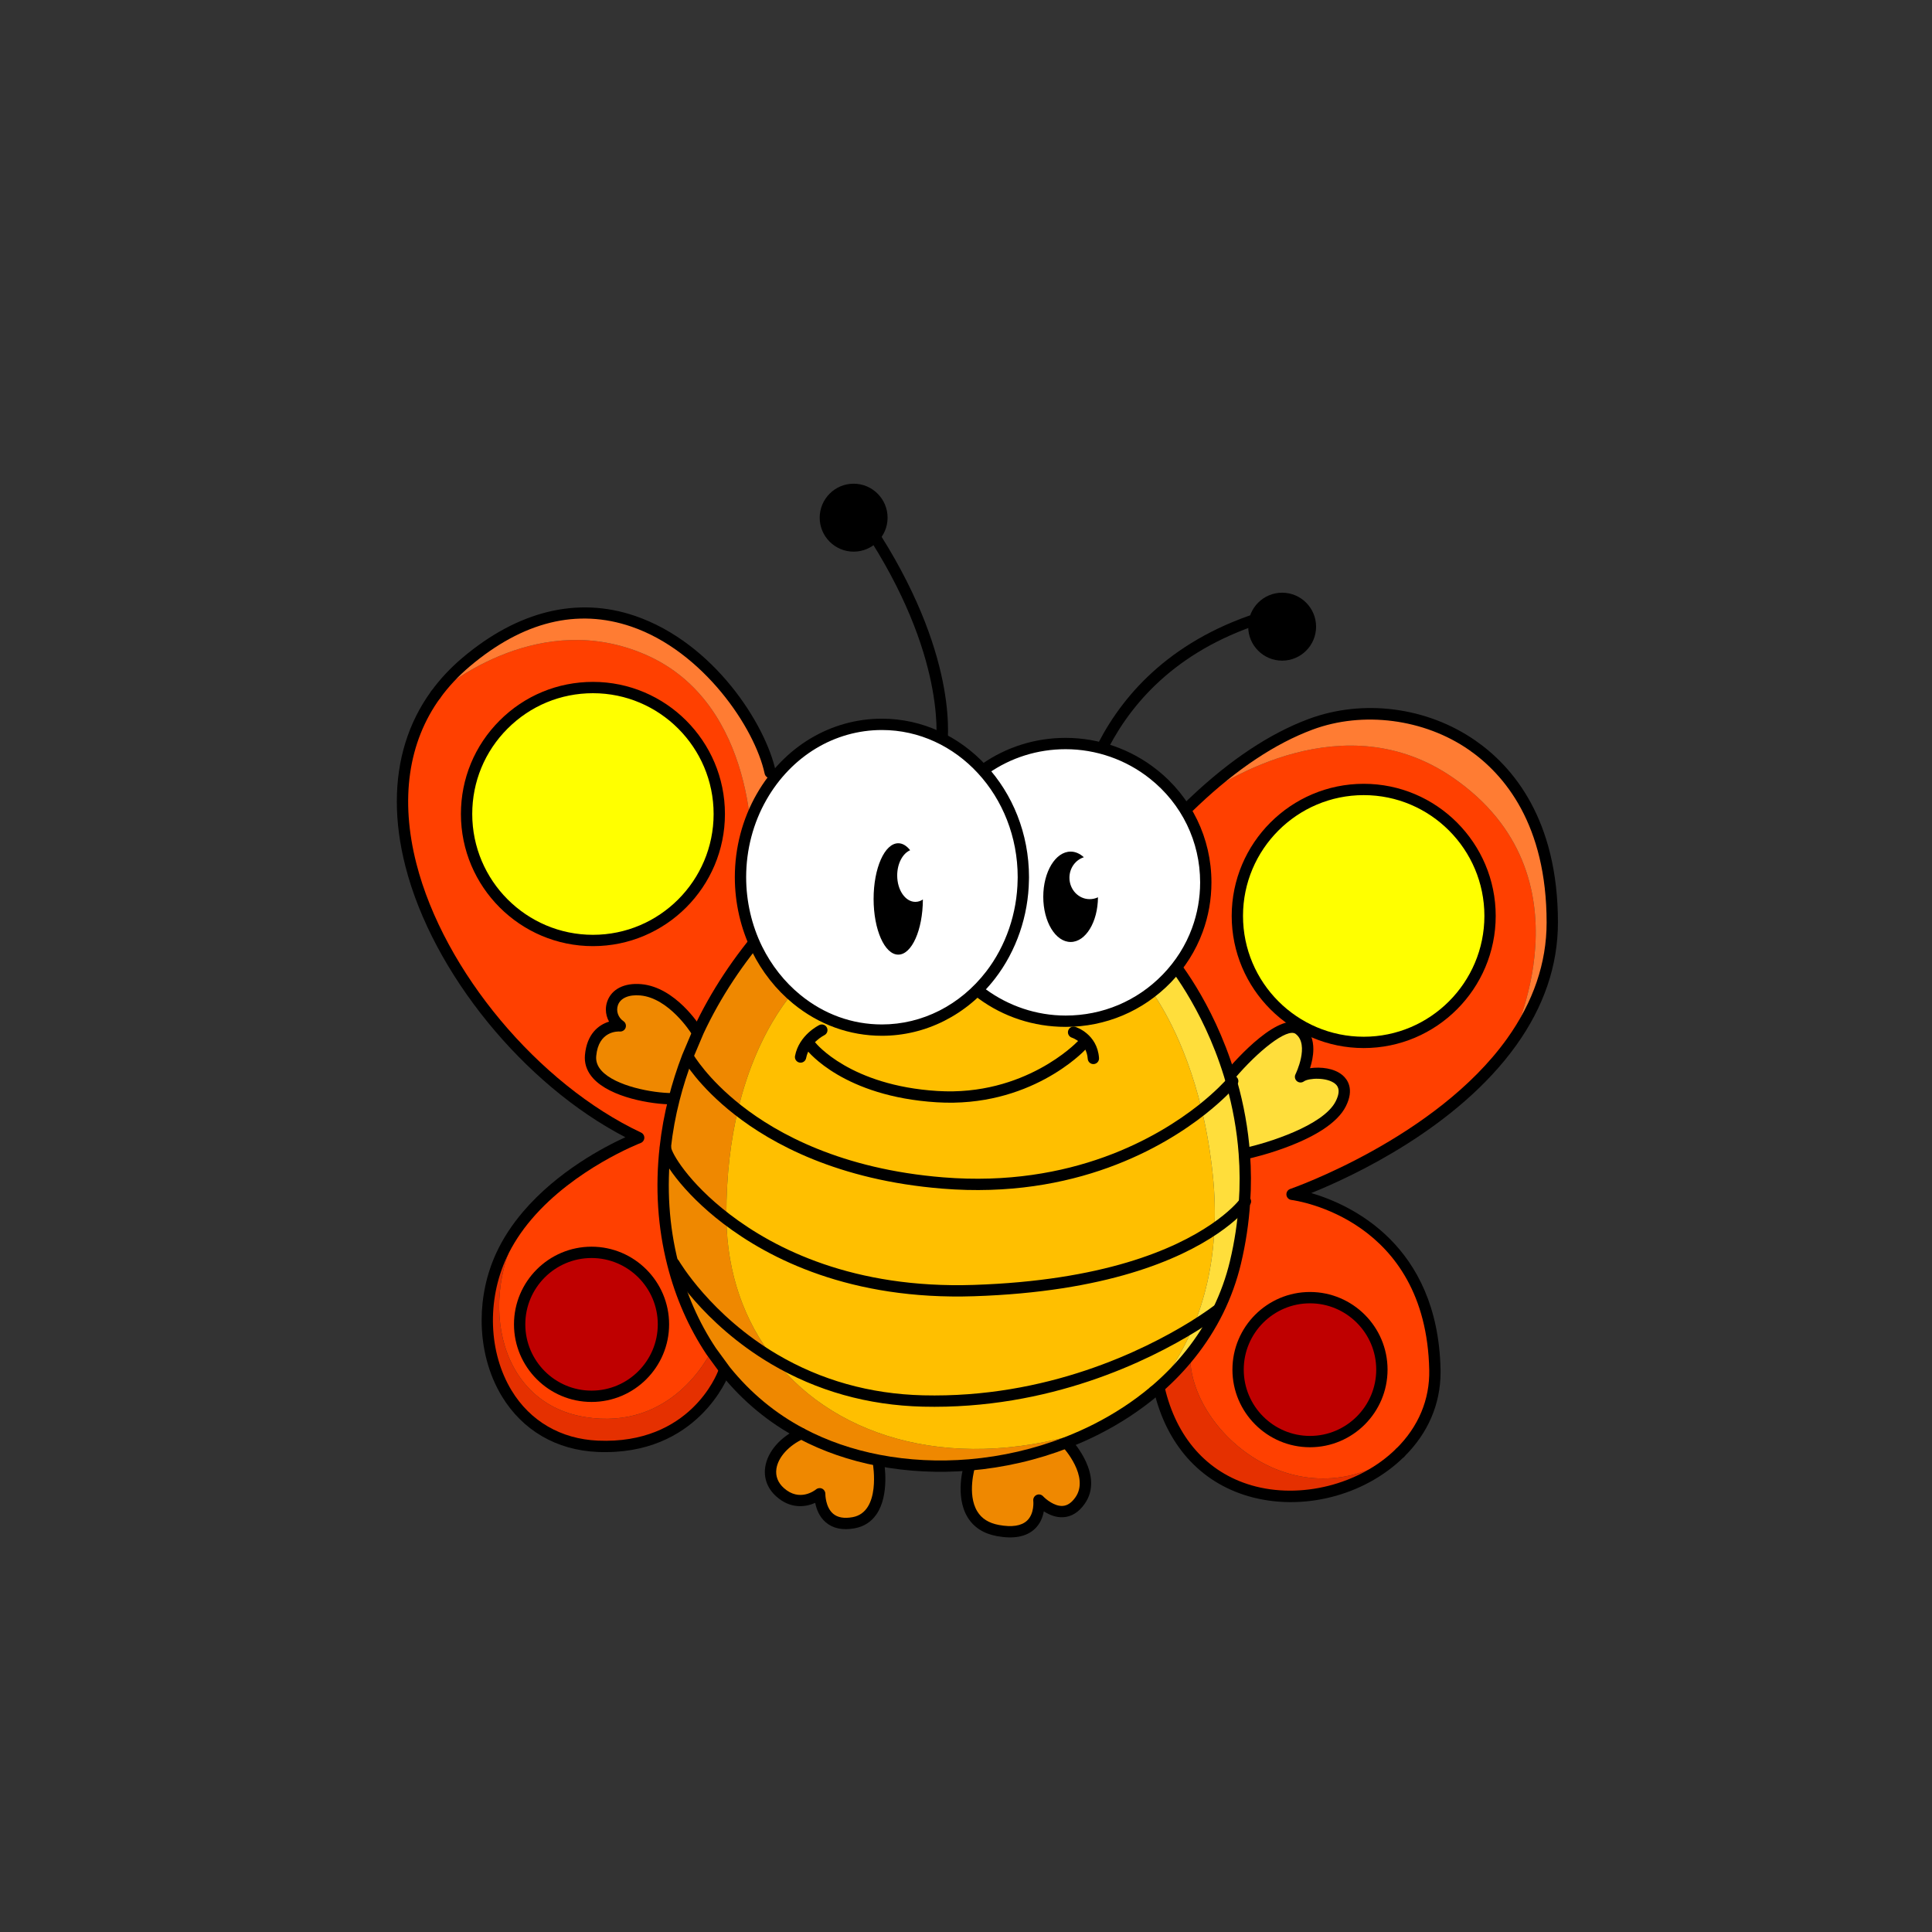 <svg xmlns="http://www.w3.org/2000/svg" xmlns:xlink="http://www.w3.org/1999/xlink" width="1080" zoomAndPan="magnify" viewBox="0 0 810 810" height="1080" preserveAspectRatio="xMidYMid meet" version="1.0"><rect x="0" y="0" width="810" height="810" fill="#333333" stroke="none"/><defs><clipPath id="8b2279dca5"><path d="M 343 202.793 L 373 202.793 L 373 232 L 343 232 Z M 343 202.793 " clip-rule="nonzero"/></clipPath></defs><path fill="#000000" d="M 369.75 217.039 C 369.75 223.59 364.434 228.906 357.891 228.906 C 351.344 228.906 346.031 223.59 346.031 217.039 C 346.031 210.488 351.344 205.168 357.891 205.168 C 364.434 205.168 369.75 210.488 369.75 217.039 Z M 359.859 216.043 C 362.488 216.043 364.602 213.93 364.602 211.293 C 364.602 208.684 362.488 206.547 359.859 206.547 C 357.25 206.547 355.113 208.684 355.113 211.293 C 355.113 213.93 357.25 216.043 359.859 216.043 Z M 359.859 216.043 " fill-opacity="1" fill-rule="nonzero"/><path fill="#ff4000" d="M 182.691 291.199 C 188.332 286.336 226.758 255.426 270.539 274.418 C 317.973 294.973 315.199 358.285 315.199 358.285 C 315.199 369.16 317.715 379.395 322.125 388.363 L 321.723 388.555 C 309.316 402.656 299.758 417.422 292.789 432.355 L 291.77 431.879 C 291.77 431.879 281.992 416.164 268.668 414.977 C 255.312 413.793 253.535 425.66 260.055 430.098 C 260.055 430.098 248.789 429.223 247.605 442.562 C 246.418 455.906 271.039 460.652 281.992 460.652 L 282.609 460.816 C 280.855 467.633 279.645 474.418 278.914 481.113 C 277.016 498.16 278.199 514.684 282.09 529.945 C 285.48 543.262 290.91 555.609 298.148 566.484 C 297.293 568.309 281.613 600.047 245.23 594.09 C 207.191 587.895 199.645 541.152 221.137 509.531 C 239.828 487.621 267.766 476.984 267.766 476.984 C 200.504 445.246 140.805 348.863 182.641 291.246 C 182.641 291.223 182.668 291.199 182.691 291.199 Z M 248.602 394.301 C 277.844 394.301 301.562 370.559 301.562 341.266 C 301.562 311.996 277.844 288.258 248.602 288.258 C 219.332 288.258 195.617 311.996 195.617 341.266 C 195.617 370.559 219.332 394.301 248.602 394.301 Z M 248.008 585.402 C 264.656 585.402 278.152 571.895 278.152 555.23 C 278.152 538.562 264.656 525.055 248.008 525.055 C 231.359 525.055 217.863 538.562 217.863 555.23 C 217.863 571.895 231.359 585.402 248.008 585.402 Z M 248.008 585.402 " fill-opacity="1" fill-rule="nonzero"/><path fill="#ff7c33" d="M 195.426 277.574 C 190.422 281.801 186.199 286.359 182.691 291.199 C 188.332 286.336 226.758 255.426 270.539 274.418 C 317.973 294.973 315.199 358.285 315.199 358.285 C 315.199 345.895 318.449 334.359 324.07 324.555 L 322.906 323.863 C 315.793 290.629 260.055 222.973 195.426 277.574 Z M 195.426 277.574 " fill-opacity="1" fill-rule="nonzero"/><path fill="#e53000" d="M 245.23 594.09 C 207.191 587.895 199.645 541.152 221.137 509.531 C 216.867 514.516 213.098 520.094 210.25 526.242 C 194.832 559.477 209.656 604.582 250.57 606.363 C 291.48 608.145 303.34 575.5 303.34 575.5 L 304.121 574.672 C 302.012 572.039 300.02 569.309 298.148 566.484 C 297.293 568.309 281.613 600.047 245.23 594.09 Z M 245.23 594.09 " fill-opacity="1" fill-rule="nonzero"/><path fill="#ffff00" d="M 248.602 288.258 C 219.332 288.258 195.617 311.996 195.617 341.266 C 195.617 370.559 219.332 394.301 248.602 394.301 C 277.844 394.301 301.562 370.559 301.562 341.266 C 301.562 311.996 277.844 288.258 248.602 288.258 Z M 248.602 288.258 " fill-opacity="1" fill-rule="nonzero"/><path fill="#bf0000" d="M 248.008 525.055 C 231.359 525.055 217.863 538.562 217.863 555.23 C 217.863 571.895 231.359 585.402 248.008 585.402 C 264.656 585.402 278.152 571.895 278.152 555.23 C 278.152 538.562 264.656 525.055 248.008 525.055 Z M 248.008 525.055 " fill-opacity="1" fill-rule="nonzero"/><path fill="#ef8800" d="M 247.605 442.562 C 246.418 455.906 271.039 460.652 281.992 460.652 L 282.609 460.816 C 284.105 454.91 285.977 448.973 288.258 443.062 C 289.633 439.477 291.125 435.918 292.789 432.355 L 291.77 431.879 C 291.77 431.879 281.992 416.164 268.668 414.977 C 255.312 413.793 253.535 425.66 260.055 430.098 C 260.055 430.098 248.789 429.223 247.605 442.562 Z M 247.605 442.562 " fill-opacity="1" fill-rule="nonzero"/><path fill="#ef8800" d="M 278.914 481.113 C 277.016 498.16 278.199 514.684 282.09 529.945 L 282.586 529.805 C 282.586 529.805 295.844 552.879 324.543 569.828 C 312.09 553.996 304.859 533.91 304.551 511.023 C 287.164 497.73 279.031 484.391 279.031 481.137 Z M 278.914 481.113 " fill-opacity="1" fill-rule="nonzero"/><path fill="#ef8800" d="M 278.914 481.113 L 279.031 481.137 C 279.031 484.391 287.164 497.73 304.551 511.023 C 304.527 510.504 304.527 509.98 304.527 509.434 C 304.527 492.344 306.449 477.742 309.391 465.375 C 294.445 453.672 288.516 443.156 288.516 443.156 L 288.258 443.062 C 285.977 448.973 284.105 454.91 282.609 460.816 C 280.855 467.633 279.645 474.418 278.914 481.113 Z M 278.914 481.113 " fill-opacity="1" fill-rule="nonzero"/><path fill="#ef8800" d="M 282.586 529.805 L 282.09 529.945 C 285.48 543.262 290.91 555.609 298.148 566.484 C 300.02 569.309 302.012 572.039 304.121 574.672 C 312.852 585.496 323.57 594.492 335.949 601.02 C 346.031 606.363 357.016 610.09 368.445 612.273 C 380.801 614.648 393.68 615.242 406.488 614.176 C 420.434 612.988 434.285 609.809 447.258 604.75 C 451.504 603.09 455.633 601.258 459.66 599.219 L 459.473 598.836 C 401.699 618.117 351.176 603.707 324.543 569.828 C 295.844 552.879 282.586 529.805 282.586 529.805 Z M 282.586 529.805 " fill-opacity="1" fill-rule="nonzero"/><path fill="#ef8800" d="M 288.258 443.062 L 288.516 443.156 C 288.516 443.156 294.445 453.672 309.391 465.375 C 317.996 429.148 335.359 412.414 338.75 409.422 C 331.898 403.82 326.203 396.625 322.125 388.363 L 321.723 388.555 C 309.316 402.656 299.758 417.422 292.789 432.355 C 291.125 435.918 289.633 439.477 288.258 443.062 Z M 288.258 443.062 " fill-opacity="1" fill-rule="nonzero"/><path fill="#ffbf00" d="M 304.527 509.434 C 304.527 509.98 304.527 510.504 304.551 511.023 C 325.301 526.906 359.242 542.695 408.289 541.078 C 463.742 539.254 494.051 525.531 509.156 515.227 C 509.492 508.273 509.324 500.793 508.496 492.816 C 507.453 482.66 505.816 473.473 503.848 465.281 C 485.965 479.379 449.652 500.391 395.246 495.977 C 353.055 492.559 325.801 478.27 309.391 465.375 C 306.449 477.742 304.527 492.344 304.527 509.434 Z M 304.527 509.434 " fill-opacity="1" fill-rule="nonzero"/><path fill="#ffbf00" d="M 304.551 511.023 C 304.859 533.91 312.09 553.996 324.543 569.828 C 340.457 579.23 361.141 586.73 386.945 587.371 C 440.309 588.68 482.051 567.383 500.293 556.129 C 504.867 545.141 508.402 531.539 509.156 515.227 C 494.051 525.531 463.742 539.254 408.289 541.078 C 359.242 542.695 325.301 526.906 304.551 511.023 Z M 304.551 511.023 " fill-opacity="1" fill-rule="nonzero"/><path fill="#ffbf00" d="M 338.75 409.422 C 335.359 412.414 317.996 429.148 309.391 465.375 C 325.801 478.27 353.055 492.559 395.246 495.977 C 449.652 500.391 485.965 479.379 503.848 465.281 C 496.637 435.297 485.016 418.395 481.719 414.027 C 475.055 420.891 465.711 425.16 455.344 425.16 C 438.91 425.16 424.988 414.387 420.406 399.594 L 420.055 399.309 C 409.168 413.41 392.805 422.383 374.492 422.383 C 361.066 422.383 348.691 417.566 338.75 409.422 Z M 338.75 409.422 " fill-opacity="1" fill-rule="nonzero"/><path fill="#ef8800" d="M 335.949 601.02 C 324.094 606.363 318.758 618.23 327.059 625.641 C 335.359 633.07 343.66 626.258 343.66 626.258 C 343.66 626.258 343.375 641.07 357.891 638.41 C 372.406 635.754 368.281 613.203 368.281 613.203 L 368.445 612.273 C 357.016 610.09 346.031 606.363 335.949 601.02 Z M 335.949 601.02 " fill-opacity="1" fill-rule="nonzero"/><path fill="#ffbf00" d="M 386.945 587.371 C 361.141 586.73 340.457 579.23 324.543 569.828 C 351.176 603.707 401.699 618.117 459.473 598.836 L 459.66 599.219 C 468.32 594.828 476.43 589.555 483.734 583.43 C 483.781 583.406 483.805 583.383 483.828 583.359 C 488.996 577.258 495.262 568.262 500.293 556.129 C 482.051 567.383 440.309 588.68 386.945 587.371 Z M 386.945 587.371 " fill-opacity="1" fill-rule="nonzero"/><path fill="#ef8800" d="M 406.488 614.176 L 406.512 614.387 C 406.512 614.387 399.113 638.129 418.367 641.688 C 437.629 645.25 435.562 628.914 435.562 628.914 C 435.562 628.914 445.363 639.598 452.758 629.203 C 460.16 618.824 447.422 605.176 447.422 605.176 L 447.258 604.75 C 434.285 609.809 420.434 612.988 406.488 614.176 Z M 406.488 614.176 " fill-opacity="1" fill-rule="nonzero"/><path fill="#ff4000" d="M 521.684 483.582 L 522.727 483.512 C 522.727 483.512 555.336 476.391 562.145 462.738 C 568.973 449.09 549.719 448.215 545.258 451.465 C 545.258 451.465 552.371 437.531 544.664 431.598 C 536.957 425.66 515.898 450.586 515.898 450.586 L 515.465 450.73 C 506.102 420.129 490.113 401.609 490.113 401.609 L 489.688 401.398 C 491.109 397.527 491.895 393.324 491.895 388.957 C 491.895 377.516 486.555 367.332 478.211 360.734 L 478.254 360.66 C 478.254 360.66 486.891 349.102 500.809 335.949 C 514.066 326.383 563.828 294.996 608.891 325.836 C 668.992 367 633.414 436.625 633.414 436.625 L 633.746 436.867 C 603.082 479.691 541.699 500.723 541.699 500.723 C 541.699 500.723 600.211 508.18 601.586 574.312 C 601.871 588.199 596.133 600.098 587.023 609.07 C 587 609.094 586.977 609.117 586.953 609.117 C 543.336 639.43 498.25 599.125 499.008 567.977 L 498.938 567.93 C 503.469 562.281 507.406 556.156 510.652 549.578 C 513.785 543.219 516.273 536.402 517.98 529.211 C 520.047 520.547 521.234 512.188 521.754 504.191 C 522.254 497.047 522.18 490.16 521.684 483.582 Z M 549.219 604.391 C 565.867 604.391 579.363 590.887 579.363 574.223 C 579.363 557.555 565.867 544.047 549.219 544.047 C 532.57 544.047 519.074 557.555 519.074 574.223 C 519.074 590.887 532.57 604.391 549.219 604.391 Z M 571.75 437.031 C 600.992 437.031 624.711 413.289 624.711 383.996 C 624.711 354.727 600.992 330.988 571.75 330.988 C 542.48 330.988 518.766 354.727 518.766 383.996 C 518.766 413.289 542.48 437.031 571.75 437.031 Z M 571.75 437.031 " fill-opacity="1" fill-rule="nonzero"/><path fill="#ffde3b" d="M 483.828 583.359 C 484.473 582.812 485.09 582.266 485.703 581.746 C 490.516 577.52 494.953 572.914 498.938 567.93 C 503.469 562.281 507.406 556.156 510.652 549.578 L 510.273 549.387 C 510.273 549.387 506.762 552.117 500.293 556.129 C 495.262 568.262 488.996 577.258 483.828 583.359 Z M 483.828 583.359 " fill-opacity="1" fill-rule="nonzero"/><path fill="#e53000" d="M 485.703 581.746 L 485.965 582.031 C 498.512 636.75 558.801 636.895 586.953 609.117 C 543.336 639.43 498.25 599.125 499.008 567.977 L 498.938 567.93 C 494.953 572.914 490.516 577.52 485.703 581.746 Z M 485.703 581.746 " fill-opacity="1" fill-rule="nonzero"/><path fill="#ffde3b" d="M 489.688 401.398 C 487.934 406.168 485.18 410.445 481.719 414.027 C 485.016 418.395 496.637 435.297 503.848 465.281 C 510.891 459.703 515.062 455.215 516.348 453.746 C 516.059 452.723 515.777 451.727 515.465 450.73 C 506.102 420.129 490.113 401.609 490.113 401.609 Z M 489.688 401.398 " fill-opacity="1" fill-rule="nonzero"/><path fill="#ffde3b" d="M 509.156 515.227 C 508.402 531.539 504.867 545.141 500.293 556.129 C 506.762 552.117 510.273 549.387 510.273 549.387 L 510.652 549.578 C 513.785 543.219 516.273 536.402 517.98 529.211 C 520.047 520.547 521.234 512.188 521.754 504.191 C 520.641 505.613 516.867 509.98 509.156 515.227 Z M 509.156 515.227 " fill-opacity="1" fill-rule="nonzero"/><path fill="#ffde3b" d="M 503.848 465.281 C 505.816 473.473 507.453 482.66 508.496 492.816 C 509.324 500.793 509.492 508.273 509.156 515.227 C 516.867 509.98 520.641 505.613 521.754 504.191 C 522.254 497.047 522.18 490.16 521.684 483.582 C 520.879 472.758 518.91 462.762 516.348 453.746 C 515.062 455.215 510.891 459.703 503.848 465.281 Z M 503.848 465.281 " fill-opacity="1" fill-rule="nonzero"/><path fill="#ffde3b" d="M 516.348 453.746 C 518.91 462.762 520.879 472.758 521.684 483.582 L 522.727 483.512 C 522.727 483.512 555.336 476.391 562.145 462.738 C 568.973 449.09 549.719 448.215 545.258 451.465 C 545.258 451.465 552.371 437.531 544.664 431.598 C 536.957 425.66 515.898 450.586 515.898 450.586 L 515.465 450.73 C 515.777 451.727 516.059 452.723 516.348 453.746 Z M 516.348 453.746 " fill-opacity="1" fill-rule="nonzero"/><path fill="#ff7c33" d="M 549.406 303.688 C 530.504 310.738 513.477 323.984 500.809 335.949 C 514.066 326.383 563.828 294.996 608.891 325.836 C 668.992 367 633.414 436.625 633.414 436.625 L 633.746 436.867 C 643.973 422.598 650.801 405.91 650.801 386.773 C 650.801 310.215 589.133 288.852 549.406 303.688 Z M 549.406 303.688 " fill-opacity="1" fill-rule="nonzero"/><path fill="#bf0000" d="M 549.219 544.047 C 532.57 544.047 519.074 557.555 519.074 574.223 C 519.074 590.887 532.57 604.391 549.219 604.391 C 565.867 604.391 579.363 590.887 579.363 574.223 C 579.363 557.555 565.867 544.047 549.219 544.047 Z M 549.219 544.047 " fill-opacity="1" fill-rule="nonzero"/><path fill="#000000" d="M 549.406 262.738 C 549.406 269.289 544.094 274.605 537.547 274.605 C 531.004 274.605 525.691 269.289 525.691 262.738 C 525.691 256.184 531.004 250.867 537.547 250.867 C 544.094 250.867 549.406 256.184 549.406 262.738 Z M 541.699 263.328 C 544.309 263.328 546.441 261.195 546.441 258.582 C 546.441 255.973 544.309 253.836 541.699 253.836 C 539.09 253.836 536.957 255.973 536.957 258.582 C 536.957 261.195 539.09 263.328 541.699 263.328 Z M 541.699 263.328 " fill-opacity="1" fill-rule="nonzero"/><path fill="#ffff00" d="M 571.75 330.988 C 542.48 330.988 518.766 354.727 518.766 383.996 C 518.766 413.289 542.48 437.031 571.75 437.031 C 600.992 437.031 624.711 413.289 624.711 383.996 C 624.711 354.727 600.992 330.988 571.75 330.988 Z M 571.75 330.988 " fill-opacity="1" fill-rule="nonzero"/><path fill="#ffffff" d="M 546.441 258.582 C 546.441 258.895 546.414 259.203 546.352 259.508 C 546.289 259.812 546.199 260.109 546.082 260.398 C 545.961 260.688 545.816 260.961 545.645 261.219 C 545.469 261.48 545.273 261.719 545.055 261.938 C 544.832 262.16 544.594 262.355 544.336 262.531 C 544.074 262.703 543.801 262.848 543.516 262.969 C 543.227 263.086 542.93 263.18 542.625 263.238 C 542.32 263.301 542.012 263.328 541.699 263.328 C 541.387 263.328 541.078 263.301 540.773 263.238 C 540.469 263.18 540.172 263.086 539.883 262.969 C 539.598 262.848 539.324 262.703 539.062 262.531 C 538.805 262.355 538.566 262.16 538.344 261.938 C 538.125 261.719 537.93 261.48 537.754 261.219 C 537.582 260.961 537.438 260.688 537.316 260.398 C 537.199 260.109 537.109 259.812 537.047 259.508 C 536.984 259.203 536.957 258.895 536.957 258.582 C 536.957 258.27 536.984 257.961 537.047 257.656 C 537.109 257.352 537.199 257.055 537.316 256.766 C 537.438 256.477 537.582 256.203 537.754 255.945 C 537.93 255.684 538.125 255.445 538.344 255.227 C 538.566 255.004 538.805 254.809 539.062 254.633 C 539.324 254.461 539.598 254.316 539.883 254.195 C 540.172 254.078 540.469 253.984 540.773 253.926 C 541.078 253.863 541.387 253.836 541.699 253.836 C 542.012 253.836 542.32 253.863 542.625 253.926 C 542.93 253.984 543.227 254.078 543.516 254.195 C 543.801 254.316 544.074 254.461 544.336 254.633 C 544.594 254.809 544.832 255.004 545.055 255.227 C 545.273 255.445 545.469 255.684 545.645 255.945 C 545.816 256.203 545.961 256.477 546.082 256.766 C 546.199 257.055 546.289 257.352 546.352 257.656 C 546.414 257.961 546.441 258.27 546.441 258.582 Z M 546.441 258.582 " fill-opacity="1" fill-rule="nonzero"/><path fill="#000000" d="M 571.75 328.613 C 541.227 328.613 516.395 353.461 516.395 383.996 C 516.395 414.551 541.227 439.402 571.75 439.402 C 602.262 439.402 627.082 414.551 627.082 383.996 C 627.082 353.461 602.262 328.613 571.75 328.613 Z M 571.75 434.656 C 543.844 434.656 521.137 411.934 521.137 383.996 C 521.137 356.078 543.844 333.359 571.75 333.359 C 599.645 333.359 622.34 356.078 622.34 383.996 C 622.34 411.934 599.645 434.656 571.75 434.656 Z M 571.75 434.656 " fill-opacity="1" fill-rule="nonzero"/><path fill="#000000" d="M 248.602 285.883 C 233.812 285.883 219.91 291.645 209.457 302.105 C 199 312.566 193.242 326.477 193.242 341.266 C 193.242 371.82 218.078 396.672 248.602 396.672 C 279.113 396.672 303.934 371.82 303.934 341.266 C 303.934 310.73 279.113 285.883 248.602 285.883 Z M 248.602 391.926 C 220.695 391.926 197.988 369.203 197.988 341.266 C 197.988 327.742 203.25 315.027 212.812 305.465 C 222.371 295.898 235.078 290.629 248.602 290.629 C 276.496 290.629 299.188 313.348 299.188 341.266 C 299.188 369.203 276.496 391.926 248.602 391.926 Z M 248.602 391.926 " fill-opacity="1" fill-rule="nonzero"/><path fill="#000000" d="M 248.008 522.68 C 230.082 522.68 215.492 537.281 215.492 555.23 C 215.492 573.176 230.082 587.773 248.008 587.773 C 265.938 587.773 280.527 573.176 280.527 555.23 C 280.527 537.281 265.938 522.68 248.008 522.68 Z M 248.008 583.027 C 232.691 583.027 220.238 570.559 220.238 555.23 C 220.238 539.902 232.691 527.43 248.008 527.43 C 263.32 527.43 275.781 539.902 275.781 555.23 C 275.781 570.559 263.32 583.027 248.008 583.027 Z M 248.008 583.027 " fill-opacity="1" fill-rule="nonzero"/><path fill="#000000" d="M 549.219 541.672 C 531.289 541.672 516.703 556.273 516.703 574.223 C 516.703 592.164 531.289 606.766 549.219 606.766 C 567.148 606.766 581.738 592.164 581.738 574.223 C 581.738 556.273 567.148 541.672 549.219 541.672 Z M 549.219 602.02 C 533.902 602.02 521.445 589.551 521.445 574.223 C 521.445 558.895 533.902 546.422 549.219 546.422 C 564.531 546.422 576.992 558.895 576.992 574.223 C 576.992 589.551 564.531 602.02 549.219 602.02 Z M 549.219 602.02 " fill-opacity="1" fill-rule="nonzero"/><path fill="#000000" d="M 323.285 386.773 C 324.273 387.641 324.367 389.141 323.5 390.125 C 311.656 403.59 302.043 418.137 294.934 433.359 L 290.473 443.914 C 288.27 449.617 286.402 455.504 284.906 461.398 C 283.23 467.91 282.008 474.629 281.27 481.375 C 279.434 497.887 280.48 514.031 284.391 529.359 C 287.719 542.434 293.012 554.48 300.121 565.168 L 305.977 573.188 C 314.672 583.973 325.129 592.633 337.059 598.922 C 346.734 604.047 357.441 607.758 368.891 609.941 C 380.895 612.25 393.48 612.875 406.293 611.812 C 420.145 610.629 433.637 607.508 446.398 602.539 C 450.641 600.879 454.746 599.047 458.59 597.098 C 467.246 592.707 475.188 587.496 482.211 581.613 C 483.215 580.77 484.711 580.902 485.551 581.906 C 486.395 582.91 486.262 584.41 485.258 585.254 C 477.957 591.367 469.707 596.785 460.734 601.336 C 456.754 603.352 452.508 605.246 448.121 606.961 C 434.938 612.098 421 615.32 406.691 616.539 C 393.441 617.645 380.426 616.992 367.996 614.605 C 356.09 612.328 344.934 608.469 334.844 603.121 C 322.34 596.527 311.387 587.461 302.277 576.16 C 302.273 576.156 296.168 567.797 296.168 567.797 C 288.766 556.668 283.254 544.129 279.793 530.535 C 275.742 514.645 274.652 497.926 276.555 480.852 C 277.32 473.887 278.586 466.945 280.312 460.227 C 281.852 454.152 283.777 448.09 286.043 442.207 L 290.637 431.352 C 297.938 415.719 307.797 400.793 319.941 386.988 C 320.809 386.004 322.305 385.906 323.285 386.773 Z M 323.285 386.773 " fill-opacity="1" fill-rule="nonzero"/><path fill="#000000" d="M 491.91 400.059 C 492.574 400.832 508.328 419.309 517.738 450.035 L 518.629 453.105 C 521.469 463.109 523.297 473.312 524.047 483.406 C 524.578 490.391 524.602 497.441 524.121 504.355 C 523.562 512.871 522.277 521.422 520.289 529.762 C 518.578 536.953 516.055 543.973 512.781 550.629 C 509.508 557.246 505.477 563.566 500.785 569.414 C 496.793 574.414 492.246 579.164 487.266 583.531 C 487.234 583.559 485.367 585.168 485.367 585.168 C 484.375 586.023 482.887 585.902 482.031 584.91 C 481.18 583.918 481.297 582.406 482.293 581.551 L 484.176 579.93 C 488.906 575.777 493.266 571.23 497.086 566.445 C 501.559 560.863 505.41 554.836 508.527 548.527 C 511.645 542.195 514.051 535.512 515.676 528.664 C 517.602 520.582 518.848 512.297 519.387 504.035 C 519.852 497.344 519.832 490.523 519.316 483.762 C 518.59 473.984 516.824 464.102 514.062 454.395 C 514.062 454.383 513.203 451.43 513.203 451.43 C 504.105 421.711 488.473 403.344 488.32 403.164 C 487.465 402.172 487.574 400.672 488.566 399.816 C 489.559 398.957 491.055 399.066 491.91 400.059 Z M 491.91 400.059 " fill-opacity="1" fill-rule="nonzero"/><path fill="#000000" d="M 454.973 436.676 C 455.93 437.578 455.98 439.074 455.086 440.031 C 454.145 441.035 431.648 464.559 392.723 462.141 C 353.852 459.73 338.852 440.973 338.23 440.172 C 337.43 439.141 337.613 437.656 338.641 436.848 C 339.672 436.043 341.164 436.227 341.969 437.254 C 342.113 437.434 356.445 455.137 393.02 457.402 C 429.633 459.676 451.406 437.012 451.625 436.785 C 452.523 435.828 454.023 435.781 454.973 436.676 Z M 454.973 436.676 " fill-opacity="1" fill-rule="nonzero"/><path fill="#000000" d="M 450.805 430.512 C 451.18 430.633 460.047 433.484 460.77 443.578 C 460.867 444.891 459.879 446.023 458.574 446.117 C 457.266 446.211 456.133 445.227 456.039 443.922 C 455.551 437.117 449.641 435.125 449.387 435.047 C 448.148 434.645 447.457 433.312 447.848 432.07 C 448.242 430.828 449.559 430.129 450.805 430.512 Z M 450.805 430.512 " fill-opacity="1" fill-rule="nonzero"/><path fill="#000000" d="M 346.695 430.848 C 347.258 432.023 346.77 433.445 345.594 434.016 C 345.531 434.047 339.211 437.203 337.973 443.609 C 337.719 444.895 336.48 445.738 335.191 445.488 C 333.91 445.238 333.066 443.992 333.316 442.707 C 335.016 433.918 343.188 429.906 343.535 429.738 C 344.715 429.176 346.125 429.672 346.695 430.848 Z M 346.695 430.848 " fill-opacity="1" fill-rule="nonzero"/><path fill="#000000" d="M 488.273 581.5 C 493.125 602.648 506.059 617.289 524.684 622.727 C 545.184 628.703 570.094 622.41 585.289 607.43 C 586.219 606.508 587.723 606.516 588.645 607.453 C 589.559 608.383 589.551 609.887 588.621 610.809 C 572.004 627.199 545.781 633.82 523.359 627.281 C 503.004 621.348 488.906 605.461 483.652 582.562 C 483.359 581.281 484.156 580.012 485.434 579.715 C 486.711 579.426 487.984 580.223 488.273 581.5 Z M 488.273 581.5 " fill-opacity="1" fill-rule="nonzero"/><path fill="#000000" d="M 618.582 310.492 C 634.359 321.457 653.172 343.594 653.172 386.773 C 653.172 404.727 647.285 422.043 635.676 438.25 C 610.855 472.914 567.07 493.199 549.754 500.195 C 566.094 504.992 602.859 521.582 603.957 574.266 C 603.965 574.617 603.965 574.965 603.965 575.312 C 603.965 588.664 598.699 600.902 588.688 610.762 C 587.754 611.68 586.254 611.668 585.332 610.734 C 584.414 609.797 584.43 608.297 585.359 607.379 C 594.68 598.199 599.469 586.781 599.215 574.367 C 597.898 511.121 543.703 503.379 541.398 503.078 C 540.305 502.938 539.453 502.059 539.34 500.965 C 539.23 499.863 539.887 498.836 540.93 498.48 C 541.539 498.27 601.961 477.18 631.82 435.48 C 642.84 420.098 648.426 403.711 648.426 386.773 C 648.426 345.648 630.727 324.715 615.875 314.395 C 597.109 301.355 571.352 298.027 550.238 305.914 C 534.695 311.707 518.613 322.395 502.441 337.676 C 488.844 350.516 480.242 361.969 480.156 362.086 C 479.371 363.133 477.887 363.348 476.84 362.562 C 475.785 361.777 475.574 360.289 476.355 359.242 C 476.711 358.762 485.273 347.363 499.184 334.223 C 515.824 318.504 532.438 307.484 548.578 301.465 C 571.449 292.922 598.273 296.383 618.582 310.492 Z M 618.582 310.492 " fill-opacity="1" fill-rule="nonzero"/><path fill="#000000" d="M 184.035 289.328 C 185.098 290.098 185.332 291.582 184.562 292.641 C 171.133 311.137 167.684 335.168 174.59 362.137 C 186.105 407.121 225.715 454.52 268.773 474.836 C 269.637 475.246 270.172 476.125 270.137 477.074 C 270.098 478.027 269.496 478.867 268.605 479.203 C 268.332 479.305 241 489.902 222.941 511.07 C 218.531 516.223 214.984 521.66 212.402 527.242 C 204.047 545.258 204.867 567.133 214.492 582.98 C 222.316 595.855 235.16 603.316 250.672 603.992 C 289.277 605.672 300.648 575.953 301.113 574.688 C 301.566 573.457 302.926 572.824 304.156 573.277 C 305.383 573.727 306.016 575.082 305.566 576.312 C 305.441 576.656 292.629 610.566 250.469 608.734 C 233.324 607.988 219.109 599.719 210.438 585.445 C 204.789 576.148 201.93 564.949 201.93 553.547 C 201.93 543.914 203.973 534.137 208.102 525.246 C 210.867 519.27 214.645 513.465 219.332 507.984 C 233.789 491.035 253.312 480.84 262.191 476.789 C 219.758 454.816 181.422 407.953 169.996 363.312 C 167.57 353.859 166.371 344.738 166.371 336.051 C 166.371 318.645 171.195 302.977 180.723 289.852 C 181.492 288.793 182.98 288.559 184.035 289.328 Z M 184.035 289.328 " fill-opacity="1" fill-rule="nonzero"/><path fill="#000000" d="M 266.223 258.215 C 299.387 269.562 321.035 303.801 325.227 323.367 C 325.5 324.652 324.684 325.914 323.402 326.188 C 322.125 326.461 320.863 325.645 320.586 324.363 C 316.469 305.125 294.75 272.992 264.688 262.707 C 242.027 254.953 219.234 260.566 196.953 279.391 C 192.211 283.395 188.055 287.84 184.609 292.598 C 183.84 293.656 182.359 293.895 181.297 293.125 C 180.238 292.355 180 290.867 180.77 289.809 C 184.441 284.738 188.863 280.012 193.898 275.762 C 217.207 256.07 242.215 250.004 266.223 258.215 Z M 266.223 258.215 " fill-opacity="1" fill-rule="nonzero"/><path fill="#000000" d="M 546.109 429.715 C 549.539 432.352 550.621 436.117 550.621 439.836 C 550.621 442.73 549.957 445.57 549.23 447.848 C 553.727 447.207 559.363 447.82 562.852 450.777 C 564.93 452.543 567.883 456.578 564.262 463.805 C 557.035 478.301 524.609 485.535 523.23 485.832 C 521.953 486.113 520.688 485.301 520.41 484.02 C 520.133 482.738 520.941 481.473 522.219 481.195 C 530.984 479.277 554.859 472.031 560.023 461.68 C 562.512 456.711 560.461 454.973 559.789 454.402 C 556.438 451.566 548.672 451.914 546.656 453.383 C 545.766 454.031 544.559 453.98 543.719 453.273 C 542.887 452.559 542.648 451.367 543.145 450.387 C 543.203 450.266 549.172 438.059 543.219 433.477 C 539.684 430.758 527.172 440.922 517.707 452.121 C 516.859 453.117 515.363 453.242 514.363 452.398 C 513.363 451.551 513.238 450.055 514.086 449.051 C 517.848 444.602 537.066 422.75 546.109 429.715 Z M 546.109 429.715 " fill-opacity="1" fill-rule="nonzero"/><path fill="#000000" d="M 254.609 419.809 C 254.203 420.938 254.012 422.102 254.012 423.258 C 254.012 425.031 254.488 426.77 255.344 428.328 C 250.902 429.688 246.023 433.527 245.242 442.352 C 245.211 442.738 245.191 443.121 245.191 443.504 C 245.191 446.668 246.387 449.574 248.742 452.16 C 255.984 460.078 272.98 463.027 281.992 463.027 C 283.305 463.027 284.367 461.965 284.367 460.652 C 284.367 459.34 283.305 458.281 281.992 458.281 C 273.434 458.281 258.059 455.312 252.246 448.953 C 250.512 447.055 249.766 445.035 249.965 442.773 C 250.906 432.195 258.973 432.406 259.891 432.469 C 260.953 432.539 261.945 431.883 262.293 430.871 C 262.641 429.855 262.273 428.738 261.391 428.137 C 259.156 426.617 258.203 423.848 259.074 421.406 C 260.133 418.434 263.641 416.914 268.453 417.344 C 280.43 418.41 289.66 432.988 289.754 433.137 C 290.449 434.25 291.91 434.586 293.02 433.895 C 294.129 433.199 294.473 431.738 293.777 430.625 C 293.355 429.941 283.219 413.891 268.875 412.613 C 261.773 411.98 256.441 414.672 254.609 419.809 Z M 260.242 427.734 C 260.18 427.73 260.117 427.73 260.055 427.723 C 260.117 427.723 260.176 427.73 260.242 427.734 Z M 260.242 427.734 " fill-opacity="1" fill-rule="nonzero"/><path fill="#000000" d="M 449.156 603.559 C 449.73 604.168 463.121 618.762 454.691 630.578 C 452.234 634.035 449.242 635.887 445.797 636.102 C 442.648 636.301 439.773 635.012 437.625 633.625 C 437.18 636.004 436.203 638.762 433.867 640.969 C 430.348 644.301 424.988 645.324 417.938 644.02 C 412.332 642.988 408.191 640.301 405.625 636.047 C 400.184 627.02 404.078 614.223 404.246 613.68 C 404.641 612.434 405.965 611.73 407.215 612.121 C 408.465 612.512 409.164 613.84 408.777 615.094 C 408.742 615.203 405.352 626.422 409.699 633.605 C 411.555 636.688 414.535 638.562 418.801 639.352 C 424.262 640.363 428.227 639.75 430.59 637.539 C 433.801 634.531 433.215 629.258 433.211 629.203 C 433.09 628.184 433.641 627.199 434.574 626.77 C 435.504 626.336 436.605 626.555 437.305 627.305 C 438.422 628.512 442.074 631.586 445.52 631.363 C 447.488 631.238 449.227 630.078 450.828 627.824 C 457.008 619.164 445.805 606.914 445.691 606.793 C 444.797 605.832 444.852 604.336 445.805 603.441 C 446.766 602.547 448.266 602.598 449.156 603.559 Z M 449.156 603.559 " fill-opacity="1" fill-rule="nonzero"/><path fill="#000000" d="M 334.977 598.855 C 327.25 602.336 321.828 608.531 320.832 615.023 C 320.113 619.695 321.762 624.098 325.477 627.406 C 331.336 632.656 337.578 631.945 341.773 630.086 C 342.309 632.656 343.441 635.895 346.227 638.262 C 349.242 640.832 353.309 641.664 358.316 640.746 C 362.191 640.039 365.27 638.066 367.461 634.887 C 373.082 626.734 370.715 613.34 370.609 612.77 C 370.375 611.484 369.141 610.633 367.855 610.863 C 366.566 611.102 365.715 612.336 365.945 613.629 C 365.98 613.828 369.469 633.875 357.465 636.078 C 353.934 636.723 351.195 636.246 349.316 634.66 C 346 631.859 346.031 626.352 346.031 626.297 C 346.047 625.379 345.516 624.531 344.691 624.129 C 343.867 623.727 342.883 623.836 342.164 624.414 C 341.469 624.973 335.168 629.719 328.637 623.871 C 326.125 621.625 325.047 618.816 325.52 615.742 C 326.266 610.902 330.738 605.973 336.926 603.188 C 338.117 602.652 338.652 601.242 338.113 600.047 C 337.582 598.852 336.172 598.316 334.977 598.855 Z M 341.289 626.258 C 341.289 626.258 341.289 626.227 341.289 626.211 C 341.289 626.215 341.289 626.242 341.289 626.258 Z M 341.289 626.258 " fill-opacity="1" fill-rule="nonzero"/><path fill="#000000" d="M 284.645 528.621 C 284.773 528.844 297.977 551.383 325.75 567.785 C 344.156 578.656 364.766 584.445 387.004 584.996 C 438.871 586.266 479.465 566.191 499.047 554.109 C 505.312 550.227 508.785 547.539 508.82 547.516 C 509.855 546.711 511.344 546.898 512.145 547.934 C 512.953 548.973 512.762 550.461 511.727 551.266 C 511.582 551.379 508.047 554.117 501.539 558.148 C 481.508 570.508 439.984 591.043 386.887 589.746 C 363.828 589.176 342.445 583.16 323.336 571.875 C 294.434 554.805 281.086 531.953 280.531 530.988 C 279.879 529.852 280.266 528.402 281.406 527.75 C 282.539 527.094 283.984 527.484 284.645 528.621 Z M 284.645 528.621 " fill-opacity="1" fill-rule="nonzero"/><path fill="#000000" d="M 281.402 481.129 C 281.504 483.078 288.184 495.523 305.988 509.141 C 324.812 523.543 357.824 540.367 408.211 538.707 C 462.324 536.926 492.25 523.887 507.824 513.266 C 515.402 508.109 518.973 503.895 519.887 502.727 C 519.891 502.723 520.207 502.309 520.207 502.309 C 521.004 501.266 522.531 501.012 523.574 501.805 C 524.609 502.602 524.855 504.027 524.062 505.07 L 523.613 505.66 C 522.312 507.324 518.414 511.801 510.492 517.191 C 494.402 528.168 463.621 541.633 408.367 543.453 C 356.582 545.16 322.547 527.785 303.109 512.914 C 286.078 499.887 276.656 485.859 276.656 481.137 C 276.656 479.852 277.688 478.855 278.969 478.82 C 280.258 478.785 281.336 479.84 281.402 481.129 Z M 281.402 481.129 " fill-opacity="1" fill-rule="nonzero"/><path fill="#000000" d="M 290.582 441.988 C 290.637 442.09 296.516 452.281 310.848 463.504 C 325.91 475.332 352.809 490.156 395.434 493.609 C 449.594 498.004 485.684 476.578 502.379 463.418 C 509.746 457.586 513.816 453.035 514.559 452.184 C 514.605 452.133 515 451.695 515 451.695 C 515.879 450.723 517.418 450.605 518.391 451.488 C 519.359 452.363 519.473 453.82 518.594 454.793 L 518.082 455.359 C 517.023 456.578 512.82 461.199 505.316 467.141 C 488.074 480.738 450.828 502.871 395.055 498.34 C 351.246 494.793 323.496 479.473 307.926 467.242 C 292.789 455.387 286.707 444.77 286.449 444.324 C 285.809 443.184 286.211 441.734 287.348 441.09 C 288.488 440.445 289.934 440.848 290.582 441.988 Z M 290.582 441.988 " fill-opacity="1" fill-rule="nonzero"/><path fill="#000000" d="M 526.742 259.574 C 527.176 260.812 526.527 262.172 525.293 262.602 C 455.434 287.25 453.367 352.336 453.352 352.992 C 453.328 354.301 452.246 355.344 450.938 355.32 C 449.629 355.297 448.586 354.215 448.609 352.902 C 448.621 352.219 450.672 283.895 523.715 258.125 C 524.953 257.691 526.312 258.336 526.742 259.574 Z M 526.742 259.574 " fill-opacity="1" fill-rule="nonzero"/><path fill="#000000" d="M 369.383 224.676 C 402.688 277.66 397.238 312.145 396.992 313.586 C 396.77 314.879 395.547 315.742 394.254 315.523 C 392.965 315.301 392.098 314.078 392.312 312.785 C 392.371 312.449 397.605 278.48 365.371 227.207 C 364.672 226.098 365.004 224.629 366.113 223.934 C 367.223 223.234 368.688 223.566 369.383 224.676 Z M 369.383 224.676 " fill-opacity="1" fill-rule="nonzero"/><path fill="#000000" d="M 537.547 248.492 C 529.703 248.492 523.316 254.883 523.316 262.738 C 523.316 270.59 529.703 276.98 537.547 276.98 C 545.395 276.98 551.777 270.59 551.777 262.738 C 551.777 254.883 545.395 248.492 537.547 248.492 Z M 537.547 248.492 " fill-opacity="1" fill-rule="nonzero"/><g clip-path="url(#8b2279dca5)"><path fill="#000000" d="M 357.891 202.793 C 350.043 202.793 343.66 209.184 343.66 217.039 C 343.66 224.895 350.043 231.281 357.891 231.281 C 365.738 231.281 372.121 224.895 372.121 217.039 C 372.121 209.184 365.738 202.793 357.891 202.793 Z M 357.891 202.793 " fill-opacity="1" fill-rule="nonzero"/></g><path fill="#ffffff" d="M 412.062 322.27 L 412.98 322.305 C 422.551 315.625 434.184 311.73 446.766 311.73 C 460.648 311.73 473.461 316.543 483.527 324.559 C 496.953 335.168 505.531 351.547 505.531 369.941 C 505.531 376.965 504.273 383.719 501.98 389.945 C 499.164 397.613 494.738 404.484 489.168 410.25 C 478.453 421.281 463.434 428.152 446.766 428.152 C 420.336 428.152 397.953 410.82 390.594 387.039 L 390.02 386.582 C 403.484 369.102 411.723 346.734 412.062 322.27 Z M 412.062 322.27 " fill-opacity="1" fill-rule="nonzero"/><path fill="#000000" d="M 448.879 357.039 C 442.535 357.039 437.395 365.512 437.395 375.984 C 437.395 386.457 442.535 394.93 448.879 394.93 C 455.16 394.93 460.27 386.578 460.328 376.195 C 459.254 376.703 458.086 376.973 456.832 376.973 C 452.168 376.973 448.367 372.961 448.367 367.992 C 448.367 363.953 450.91 360.512 454.41 359.406 C 452.766 357.906 450.879 357.039 448.879 357.039 Z M 448.879 357.039 " fill-opacity="1" fill-rule="nonzero"/><path fill="#000000" d="M 485.004 322.703 C 499.555 334.199 507.902 351.422 507.902 369.941 C 507.902 377.094 506.66 384.102 504.211 390.766 C 501.32 398.621 496.836 405.73 490.875 411.898 C 479.211 423.91 463.543 430.523 446.766 430.523 C 419.73 430.523 396.25 413.332 388.328 387.742 C 387.945 386.492 388.645 385.16 389.895 384.77 C 391.145 384.383 392.477 385.086 392.859 386.34 C 400.047 409.559 422.215 425.777 446.766 425.777 C 462.25 425.777 476.707 419.676 487.469 408.594 C 492.965 402.91 497.098 396.359 499.758 389.125 C 502.016 382.984 503.16 376.531 503.16 369.941 C 503.16 352.887 495.469 337.02 482.059 326.418 C 472.082 318.477 459.551 314.105 446.766 314.105 C 435.062 314.105 423.848 317.613 414.336 324.254 C 413.258 325 411.785 324.738 411.035 323.66 C 410.285 322.586 410.551 321.109 411.625 320.359 C 421.938 313.16 434.09 309.355 446.766 309.355 C 460.617 309.355 474.199 314.098 485.004 322.703 Z M 485.004 322.703 " fill-opacity="1" fill-rule="nonzero"/><path fill="#ffffff" d="M 319.324 334.051 C 329.785 315.82 348.449 303.688 369.75 303.688 C 402.504 303.688 429.043 332.387 429.043 367.781 C 429.043 368.117 429.043 368.473 429.02 368.805 C 428.805 384.02 423.684 397.934 415.312 408.805 C 404.426 422.906 388.059 431.879 369.75 431.879 C 356.324 431.879 343.945 427.062 334.004 418.918 C 327.156 413.316 321.461 406.121 317.379 397.859 C 312.969 388.887 310.453 378.656 310.453 367.781 C 310.453 355.391 313.707 343.852 319.324 334.051 Z M 319.324 334.051 " fill-opacity="1" fill-rule="nonzero"/><path fill="#000000" d="M 376.605 353.539 C 370.887 353.539 366.262 363.984 366.262 376.875 C 366.262 389.766 370.887 400.234 376.605 400.234 C 382.27 400.234 386.875 389.887 386.922 377.113 C 385.973 377.758 384.906 378.109 383.766 378.109 C 379.57 378.109 376.156 373.172 376.156 367.047 C 376.156 362.039 378.453 357.812 381.586 356.461 C 380.117 354.586 378.406 353.539 376.605 353.539 Z M 376.605 353.539 " fill-opacity="1" fill-rule="nonzero"/><path fill="#000000" d="M 369.75 301.312 C 348.223 301.312 328.605 313.109 317.27 332.871 C 311.262 343.348 308.082 355.422 308.082 367.781 C 308.082 378.605 310.562 389.371 315.254 398.914 C 319.449 407.406 325.418 414.961 332.504 420.754 C 343.285 429.586 356.16 434.254 369.75 434.254 C 388.125 434.254 405.414 425.508 417.188 410.254 C 426.133 398.641 431.176 383.93 431.387 368.969 L 431.414 367.781 C 431.414 331.129 403.75 301.312 369.75 301.312 Z M 369.75 429.504 C 357.27 429.504 345.43 425.211 335.508 417.078 C 328.938 411.711 323.402 404.699 319.512 396.812 C 315.137 387.922 312.828 377.883 312.828 367.781 C 312.828 356.25 315.785 344.992 321.383 335.234 C 331.859 316.965 349.941 306.062 369.75 306.062 C 401.137 306.062 426.672 333.75 426.672 367.781 C 426.672 367.781 426.652 368.641 426.648 368.77 C 426.449 382.844 421.754 396.547 413.43 407.355 C 402.562 421.434 386.641 429.504 369.75 429.504 Z M 369.75 429.504 " fill-opacity="1" fill-rule="nonzero"/></svg>